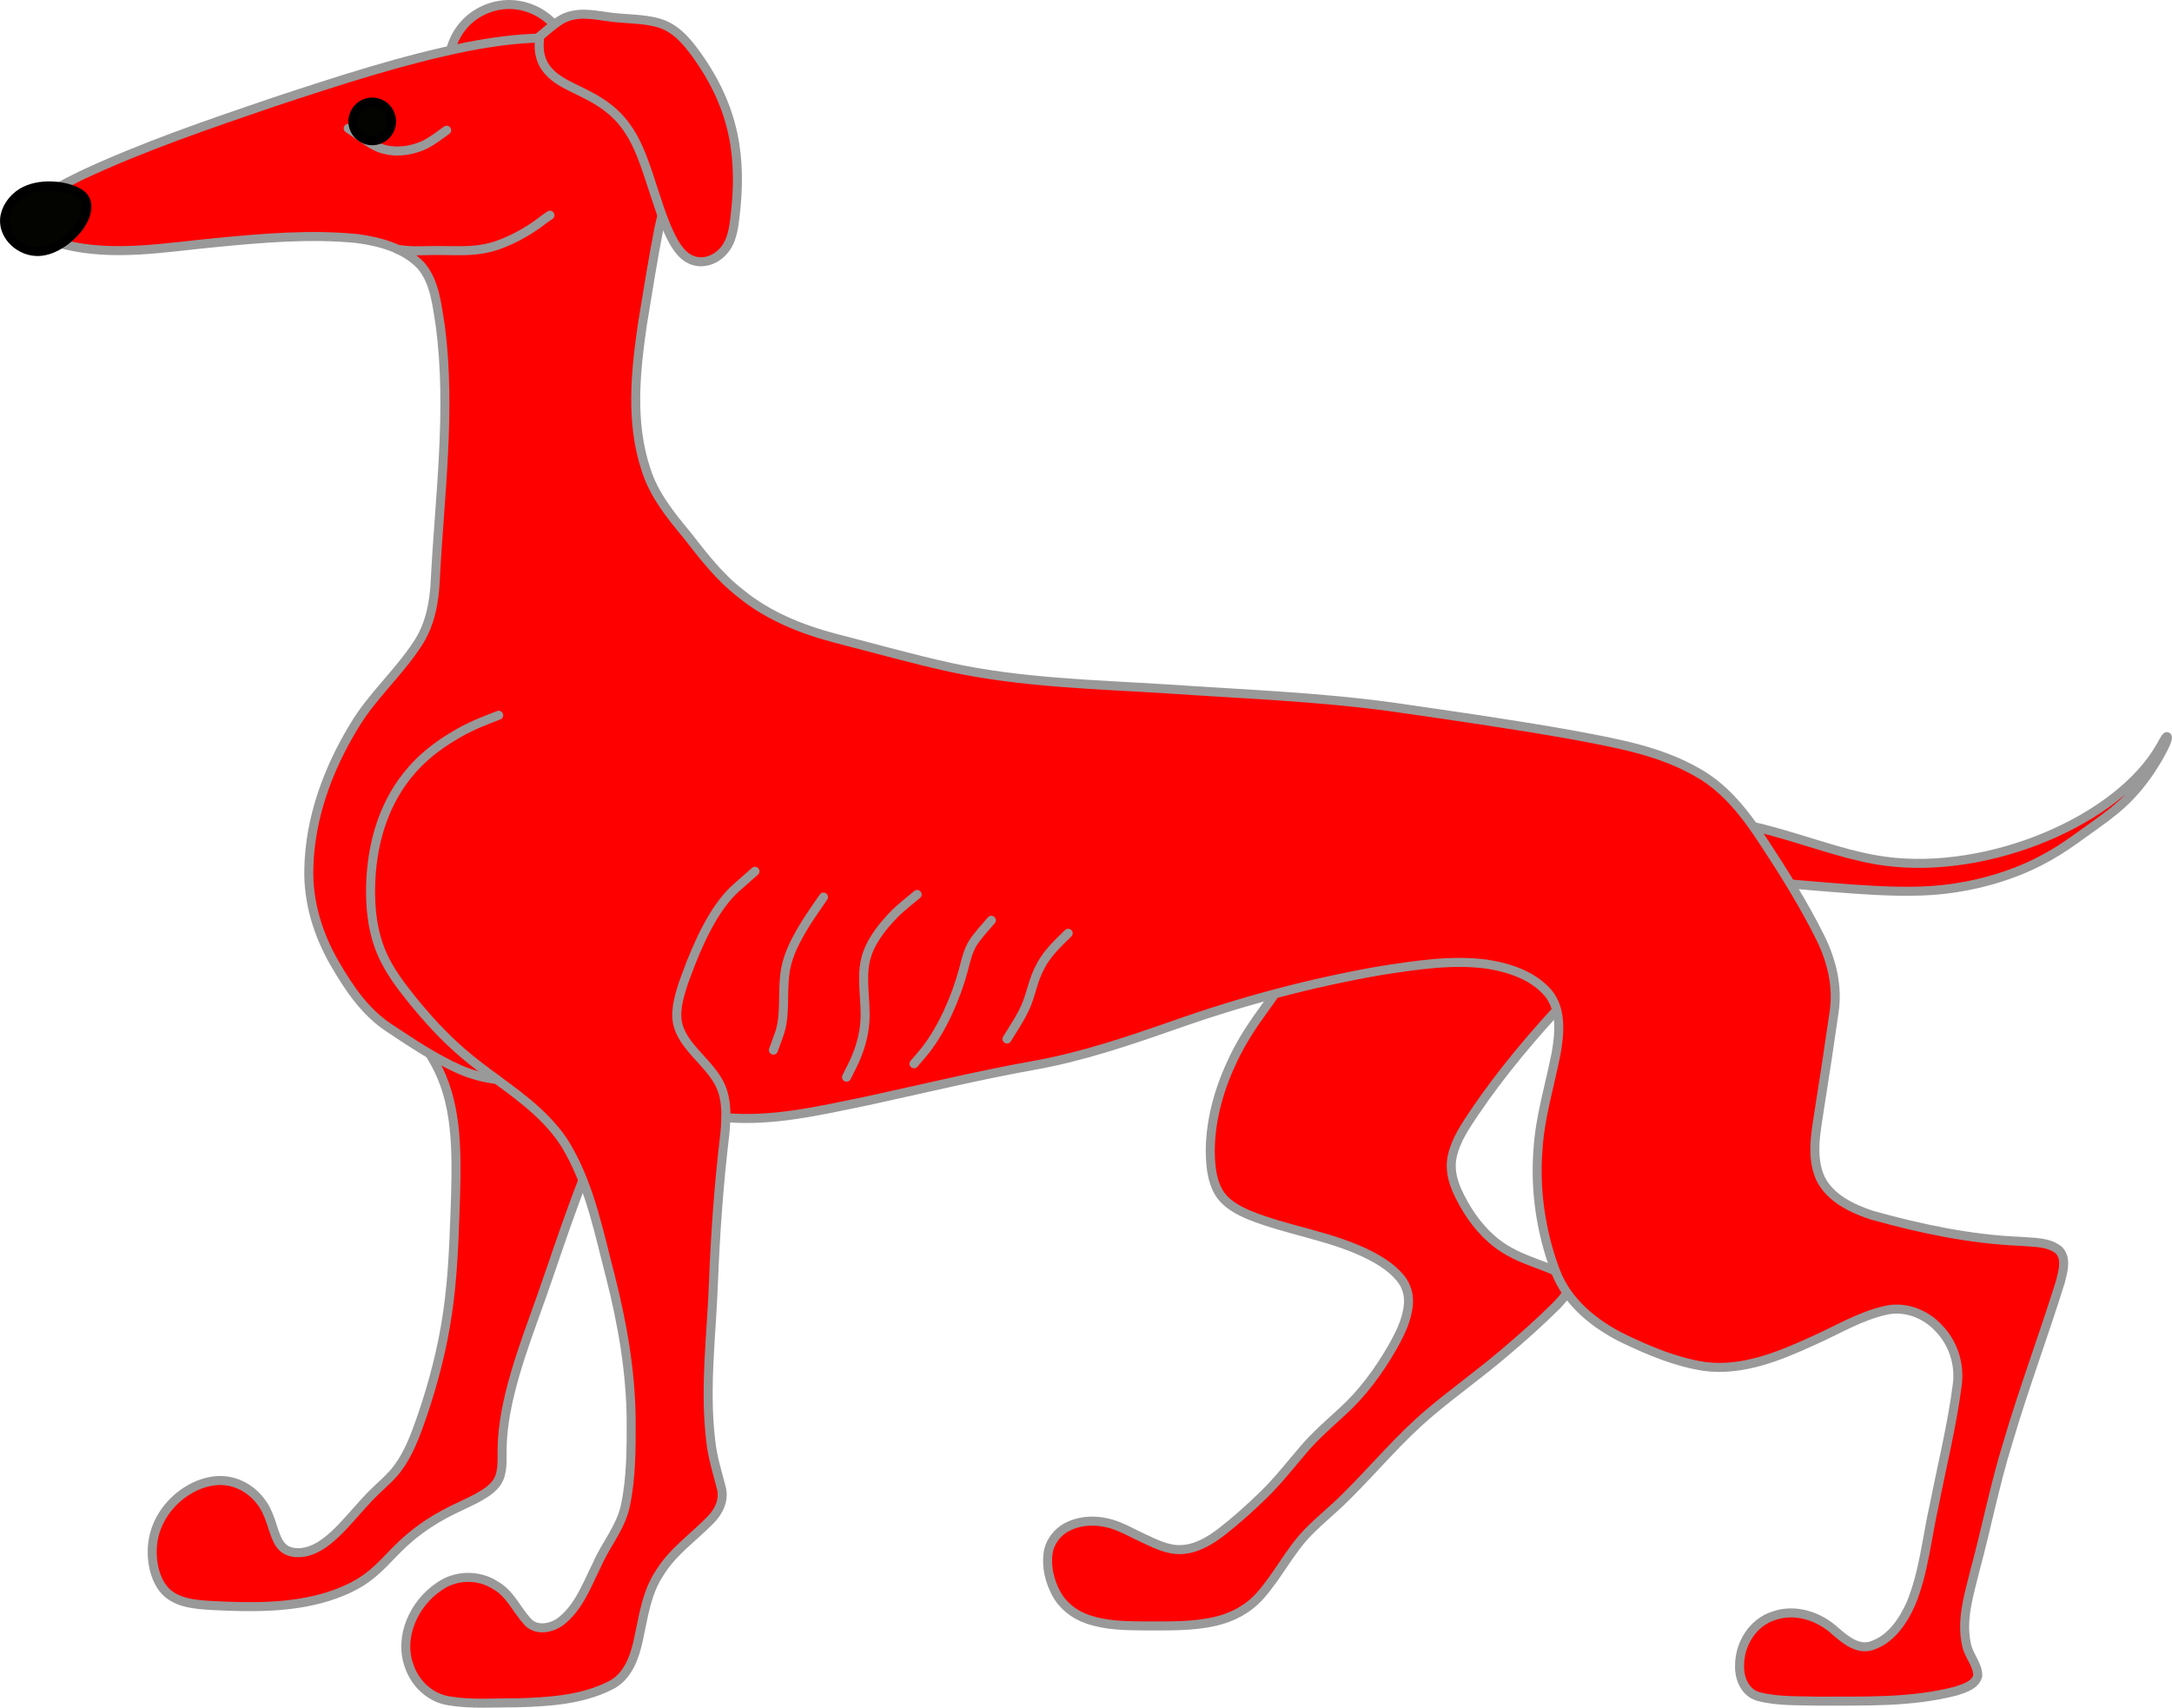 <?xml version="1.0" encoding="UTF-8" standalone="no"?>
<svg
   xmlns:dc="http://purl.org/dc/elements/1.1/"
   xmlns:cc="http://creativecommons.org/ns#"
   xmlns:rdf="http://www.w3.org/1999/02/22-rdf-syntax-ns#"
   xmlns:svg="http://www.w3.org/2000/svg"
   xmlns="http://www.w3.org/2000/svg"
   version="1.1"
   width="251.292"
   height="197.57"
   id="svg10099">
  <title
     id="title16830">Meuble levrier</title>

  <g
     id="g22712"
     transform="translate(117.588,329.899)">
    <path
       d="m -51.701,-322.391 c 0,-1.825 -0.756,-3.649 -2.046,-4.94 -1.29,-1.291 -3.115,-2.046 -4.94,-2.046 -1.825,0 -3.65,0.756 -4.94,2.046 -1.29,1.29 -2.046,3.115 -2.046,4.94 0,1.825 0.756,3.65 2.046,4.94 1.29,1.29 3.115,2.046 4.94,2.046 1.825,0 3.65,-0.756 4.94,-2.046 1.29,-1.29 2.046,-3.115 2.046,-4.94 z"
       style="fill:#ff0000;fill-opacity:1;stroke:#999999;stroke-width:1.043;stroke-linecap:round;stroke-linejoin:round;stroke-miterlimit:9.684;stroke-dasharray:none;stroke-opacity:1"
       id="path22556" />
    <path
       d="m 74.621,-235.111 6.232,7.091 c 1.689,-0.112 3.804,0.005 6.121,0.182 2.979,0.229 6.29,0.557 9.969,0.81 2.862,0.197 5.946,0.349 8.753,0.171 4.01,-0.253 7.451,-1.179 10.136,-2.238 3.759,-1.483 6.036,-3.228 8.162,-4.759 2.734,-1.968 5.221,-3.58 7.839,-7.884 0.582,-0.956 1.17,-2.045 1.309,-2.586 0.07,-0.27 0.027,-0.403 -0.071,-0.337 -0.147,0.1 -0.417,0.65 -0.729,1.191 -4.875,8.473 -19.735,14.808 -31.777,13.218 -3.843,-0.508 -7.4,-1.823 -11.807,-3.1 -3.232,-0.937 -6.923,-1.854 -10.891,-1.872 -0.361,-0.002 -0.724,0.004 -1.176,0.018 -0.452,0.014 -0.993,0.036 -2.071,0.094 z"
       style="fill:#ff0000;fill-opacity:1;stroke:#999999;stroke-width:1.043;stroke-linecap:round;stroke-linejoin:round;stroke-miterlimit:9.684;stroke-dasharray:none;stroke-opacity:1"
       id="path22570" />
    <path
       style="fill:#ff0000;fill-opacity:1;stroke:#999999;stroke-width:1.043;stroke-linecap:round;stroke-linejoin:round;stroke-miterlimit:9.684;stroke-dasharray:none;stroke-opacity:1"
       d="m 11.844,-153.28 c -1.875,-0.761 -4.104,-0.913 -5.94,0.04 -1.189,0.596 -2.071,1.777 -2.24,3.104 -0.2,1.561 0.192,3.163 0.916,4.546 0.751,1.431 2.094,2.497 3.612,3.02 2.152,0.759 4.466,0.776 6.721,0.794 2.73,-0.013 5.501,0.084 8.177,-0.551 1.934,-0.448 3.765,-1.431 5.09,-2.924 2.072,-2.307 3.423,-5.173 5.599,-7.395 1.403,-1.435 2.987,-2.679 4.396,-4.109 3.232,-3.201 6.138,-6.736 9.625,-9.675 2.832,-2.401 5.865,-4.554 8.69,-6.964 2.065,-1.747 4.089,-3.547 6.008,-5.455 0.575,-0.623 1.22,-1.262 1.454,-2.102 0.174,-0.612 -0.304,-1.146 -0.788,-1.443 -1.165,-0.724 -2.499,-1.101 -3.76,-1.616 -1.593,-0.603 -3.142,-1.384 -4.419,-2.527 -1.738,-1.528 -3.037,-3.504 -3.992,-5.598 -0.553,-1.239 -0.867,-2.641 -0.559,-3.987 0.404,-1.86 1.505,-3.458 2.54,-5.019 3.205,-4.736 6.917,-9.107 10.827,-13.272 1.427,-1.535 2.94,-2.985 4.386,-4.501 1.191,-1.288 2.362,-2.733 2.725,-4.494 0.336,-1.741 -0.177,-3.521 -0.907,-5.096 -1.351,-2.884 -3.577,-5.286 -6.147,-7.132 -2.163,-1.552 -4.556,-2.928 -7.216,-3.369 -1.698,-0.29 -3.481,-0.05 -5.026,0.719 -1.696,0.832 -3.23,1.956 -4.694,3.141 -2.842,2.331 -5.249,5.146 -7.364,8.142 -0.988,1.398 -2.058,2.74 -3.253,3.968 -1.583,1.656 -3.225,3.28 -4.484,5.207 -1.002,1.51 -1.959,3.05 -3.038,4.507 -1.353,1.851 -2.636,3.765 -3.628,5.838 -1.618,3.343 -2.706,7.009 -2.72,10.746 0.02,1.597 0.144,3.27 0.931,4.696 0.795,1.405 2.292,2.199 3.736,2.788 4.252,1.682 8.86,2.302 13.029,4.217 1.577,0.745 3.154,1.63 4.282,2.992 0.714,0.841 1.046,1.966 0.946,3.061 -0.153,1.816 -1.005,3.476 -1.888,5.037 -1.573,2.718 -3.457,5.281 -5.79,7.398 -1.527,1.406 -3.107,2.765 -4.451,4.354 -1.504,1.743 -2.913,3.572 -4.565,5.181 -1.564,1.544 -3.212,3.007 -4.941,4.364 -1.357,1.034 -2.92,1.979 -4.673,2.037 -1.593,0.063 -3.041,-0.707 -4.446,-1.357 -0.924,-0.427 -1.817,-0.923 -2.76,-1.309 z"
       id="path22572" />
    <path
       d="m -35.889,-227.567 -23.439,-25.608 c -1.9,0.156 -2.768,0.267 -3.452,0.377 -0.683,0.11 -1.183,0.218 -1.664,0.335 -3.364,0.816 -5.814,2.035 -7.855,3.679 -3.208,2.585 -5.407,6.222 -6.731,10.329 -0.842,2.614 -1.331,5.417 -0.938,8.192 0.281,1.982 1.011,3.949 1.813,5.857 1.122,2.671 2.383,5.227 3.915,7.577 2.625,4.028 6.044,7.45 7.767,11.546 1.005,2.389 1.433,5.007 1.58,7.849 0.126,2.436 0.045,5.036 -0.039,7.483 -0.169,4.893 -0.352,9.17 -1.154,13.7 -0.668,3.775 -1.766,7.726 -3.035,11.23 -0.761,2.103 -1.583,4.044 -2.953,5.604 -0.685,0.78 -1.506,1.464 -2.307,2.256 -2.404,2.376 -4.624,5.719 -7.277,6.652 -1.18,0.415 -2.444,0.354 -3.211,-0.352 -0.959,-0.883 -1.139,-2.774 -1.923,-4.32 -0.941,-1.855 -2.752,-3.214 -4.801,-3.401 -3.415,-0.311 -7.492,2.636 -8.252,6.76 -0.38,2.062 0.07,4.418 1.172,5.771 1.322,1.624 3.583,1.802 5.844,1.921 4.522,0.238 9.043,0.238 13.12,-1.024 1.019,-0.316 2.011,-0.71 2.853,-1.138 2.526,-1.283 3.707,-2.867 5.386,-4.517 1.493,-1.466 3.38,-2.984 6.335,-4.432 1.847,-0.905 4.112,-1.783 5.025,-3.129 0.731,-1.076 0.596,-2.452 0.613,-3.868 0.066,-5.663 2.544,-11.964 4.522,-17.543 1.36,-3.835 2.485,-7.329 3.932,-11.227 0.789,-2.127 1.675,-4.373 2.579,-6.538 1.054,-2.525 2.133,-4.938 1.828,-7.225 -0.391,-2.939 -3.068,-5.669 -2.739,-8.564 0.183,-1.608 1.294,-3.267 2.494,-4.896 2.399,-3.258 5.155,-6.396 7.941,-7.881 0.557,-0.297 1.116,-0.528 3.051,-1.455 z"
       style="fill:#ff0000;fill-opacity:1;stroke:#999999;stroke-width:1.043;stroke-linecap:round;stroke-linejoin:round;stroke-miterlimit:9.684;stroke-dasharray:none;stroke-opacity:1"
       id="path22566" />
    <path
       style="fill:#ff0000;fill-opacity:1;stroke:#999999;stroke-width:1.043;stroke-linecap:round;stroke-linejoin:round;stroke-miterlimit:9.684;stroke-dasharray:none;stroke-opacity:1"
       d="m -33.607,-200.59 c 5.481,0.473 10.895,-0.821 16.229,-1.91 6.497,-1.413 12.963,-2.979 19.51,-4.154 5.491,-0.982 10.784,-2.783 16.039,-4.614 7.816,-2.771 15.856,-4.923 24.027,-6.343 4.034,-0.614 8.149,-1.276 12.23,-0.738 2.625,0.41 5.392,1.321 7.158,3.414 1.534,1.972 1.257,4.66 0.853,6.965 -0.72,3.639 -1.832,7.216 -2.077,10.936 -0.397,4.818 0.328,9.721 2.028,14.241 1.361,3.582 4.513,6.116 7.861,7.766 2.988,1.422 6.098,2.739 9.392,3.23 4.395,0.56 8.628,-1.183 12.544,-2.978 2.73,-1.202 5.32,-2.807 8.252,-3.485 2.308,-0.596 4.776,0.357 6.333,2.096 1.629,1.699 2.398,4.128 2.09,6.457 -0.593,4.667 -1.74,9.242 -2.648,13.854 -0.869,3.826 -1.206,7.811 -2.705,11.469 -0.907,2.056 -2.334,4.173 -4.568,4.898 -1.58,0.504 -2.977,-0.657 -4.099,-1.609 -1.879,-1.782 -4.701,-2.748 -7.217,-1.854 -2.437,0.767 -3.979,3.296 -3.95,5.788 -0.052,1.469 0.659,3.144 2.193,3.552 2.229,0.587 4.569,0.465 6.855,0.532 5.345,-0.026 10.79,0.188 16.009,-1.173 0.944,-0.321 2.229,-0.669 2.502,-1.772 -1.4e-4,-1.314 -1.074,-2.329 -1.304,-3.601 -0.65,-2.876 0.293,-5.786 0.973,-8.565 1.339,-4.93 2.3,-9.957 3.822,-14.838 1.837,-6.257 4.136,-12.365 6.071,-18.59 0.275,-1.154 0.752,-2.608 -0.146,-3.609 -1.247,-1.033 -2.995,-0.914 -4.52,-1.053 -5.803,-0.24 -11.52,-1.46 -17.101,-3.011 -2.339,-0.768 -4.86,-1.954 -6.004,-4.271 -1.118,-2.511 -0.516,-5.332 -0.125,-7.936 0.604,-3.777 1.173,-7.561 1.716,-11.347 0.432,-2.911 -0.278,-5.866 -1.556,-8.481 -1.945,-3.918 -4.266,-7.64 -6.671,-11.29 -1.993,-3.035 -4.286,-6.036 -7.5,-7.857 -4.485,-2.621 -9.696,-3.476 -14.728,-4.431 -6.945,-1.228 -13.929,-2.228 -20.909,-3.229 -8.584,-1.161 -17.25,-1.471 -25.884,-2.064 -8.327,-0.521 -16.727,-0.711 -24.916,-2.469 -4.509,-0.986 -8.949,-2.255 -13.42,-3.394 -3.909,-1.034 -7.76,-2.578 -10.913,-5.165 -2.449,-1.882 -4.339,-4.345 -6.222,-6.763 -1.903,-2.289 -3.825,-4.669 -4.735,-7.553 -1.819,-5.431 -1.236,-11.282 -0.425,-16.842 0.607,-3.718 1.201,-7.441 1.918,-11.14 0.881,-4.014 2.397,-8.108 1.547,-12.266 -0.71,-3.786 -3.188,-7.503 -6.99,-8.701 -5.424,-1.594 -11.199,-1.077 -16.673,-0.023 -7.622,1.535 -15.024,3.966 -22.397,6.398 -7.521,2.566 -15.073,5.124 -22.282,8.493 -2.197,1.107 -4.522,2.166 -6.235,3.982 -0.654,0.63 -0.897,1.795 -0.122,2.434 1.276,0.869 2.843,1.177 4.308,1.597 5.739,1.429 11.648,0.342 17.426,-0.209 5.462,-0.525 10.977,-1.022 16.458,-0.485 2.657,0.349 5.485,1.112 7.397,3.106 1.671,1.942 1.863,4.631 2.267,7.05 1.264,9.744 -0.084,19.549 -0.583,29.297 -0.116,2.633 -0.607,5.342 -2.132,7.55 -2.189,3.329 -5.246,5.998 -7.282,9.44 -3.014,4.955 -5.108,10.628 -5.22,16.474 -0.106,3.867 1.079,7.675 3.014,10.996 1.622,2.798 3.494,5.579 6.237,7.394 2.622,1.74 5.254,3.516 8.135,4.808 1.385,0.61 2.859,1.013 4.363,1.19 3.198,2.336 6.516,4.788 8.42,8.363 2.45,4.454 3.434,9.507 4.709,14.378 1.393,5.464 2.374,11.062 2.414,16.714 0.005,3.266 0.016,6.574 -0.655,9.785 -0.513,2.551 -2.289,4.549 -3.298,6.893 -1.136,2.263 -2.039,4.816 -4.065,6.459 -1.096,0.905 -2.957,1.294 -3.997,0.102 -1.247,-1.377 -2.001,-3.236 -3.69,-4.178 -1.945,-1.267 -4.604,-1.213 -6.494,0.135 -2.905,1.927 -4.732,5.826 -3.474,9.227 0.683,2.035 2.452,3.688 4.605,4.011 2.575,0.432 5.202,0.209 7.8,0.229 3.687,-0.11 7.537,-0.321 10.886,-2.022 1.966,-0.977 2.759,-3.185 3.202,-5.19 0.594,-2.705 0.94,-5.576 2.543,-7.92 1.502,-2.402 3.872,-4.031 5.816,-6.031 0.975,-0.965 1.629,-2.359 1.242,-3.744 -0.46,-1.806 -1.035,-3.592 -1.218,-5.457 -0.736,-6.17 0.119,-12.37 0.329,-18.544 0.224,-5.656 0.633,-11.304 1.307,-16.925 0.06,-0.625 0.107,-1.253 0.118,-1.881 z"
       id="path22550" />
    <path
       d="m -108.528,-307.612 c -0.374,-0.216 -0.845,-0.399 -1.373,-0.534 -0.528,-0.135 -1.112,-0.22 -1.711,-0.241 -1.199,-0.041 -2.457,0.178 -3.447,0.786 -1.131,0.695 -1.912,1.899 -1.998,3.047 -0.151,2.009 1.824,3.846 3.971,3.754 1.841,-0.079 3.808,-1.575 4.808,-3.073 0.5,-0.749 0.758,-1.498 0.738,-2.169 -0.01,-0.335 -0.089,-0.651 -0.254,-0.913 -0.164,-0.262 -0.413,-0.471 -0.734,-0.657 z"
       style="fill:#030300;fill-opacity:1;stroke:#000000;stroke-width:1.043;stroke-linecap:round;stroke-linejoin:round;stroke-miterlimit:9.684;stroke-dasharray:none;stroke-opacity:1"
       id="path22552" />
    <path
       d="m -55.167,-325.362 -0.001,-0.313 c 1.982,-1.697 2.583,-2.051 3.186,-2.27 1.708,-0.62 3.438,-0.159 5.244,0.051 2.167,0.252 4.445,0.144 6.207,0.972 1.468,0.69 2.579,2.031 3.524,3.348 4.536,6.322 5.259,12.102 4.453,18.818 -0.134,1.119 -0.311,2.264 -0.817,3.175 -1.011,1.821 -3.337,2.702 -5.049,1.234 -2.354,-2.018 -3.548,-8.479 -5.311,-12.417 -1.602,-3.58 -3.675,-5.074 -6.612,-6.512 -2.35,-1.15 -5.253,-2.265 -4.824,-6.087 z"
       style="fill:#ff0000;fill-opacity:1;stroke:#999999;stroke-width:1.043;stroke-linecap:round;stroke-linejoin:round;stroke-miterlimit:9.684;stroke-dasharray:none;stroke-opacity:1"
       id="path22554" />
    <path
       d="m -71.593,-301.051 c 0.841,0.125 1.543,0.168 2.318,0.169 0.56,0 1.159,-0.023 1.734,-0.03 2.446,-0.034 4.482,0.199 6.662,-0.362 2.181,-0.562 4.507,-1.919 5.965,-3.049 0.172,-0.133 0.331,-0.263 0.953,-0.676"
       style="fill:none;stroke:#999999;stroke-width:1.043;stroke-linecap:round;stroke-linejoin:round;stroke-miterlimit:9.684;stroke-dasharray:none;stroke-opacity:1"
       id="path22568" />
    <g
       style="fill:#ff0000;fill-opacity:1;stroke:#999999;stroke-width:2.4;stroke-linecap:round;stroke-linejoin:round;stroke-miterlimit:9.684;stroke-dasharray:none;stroke-opacity:1"
       transform="matrix(0.434,0,0,-0.434,-126.276,-59.072)"
       id="g22582" />
    <path
       d="m -77.301,-315.047 c 2.434,1.7 3.059,2.056 3.705,2.286 1.616,0.574 3.366,0.357 4.836,-0.251 0.588,-0.243 1.131,-0.549 2.849,-1.821"
       style="fill:none;stroke:#999999;stroke-width:1.043;stroke-linecap:round;stroke-linejoin:round;stroke-miterlimit:9.684;stroke-dasharray:none;stroke-opacity:1"
       id="path22542" />
    <path
       d="m -72.286,-315.852 c 0,-0.584 -0.242,-1.169 -0.655,-1.582 -0.413,-0.414 -0.997,-0.656 -1.582,-0.656 -0.584,0 -1.169,0.242 -1.582,0.656 -0.413,0.413 -0.656,0.998 -0.656,1.582 0,0.584 0.242,1.169 0.656,1.582 0.413,0.413 0.997,0.655 1.582,0.655 0.585,0 1.169,-0.242 1.582,-0.655 0.413,-0.414 0.655,-0.998 0.655,-1.582 z"
       style="fill:#030300;fill-opacity:1;stroke:#000000;stroke-width:1.043;stroke-linecap:round;stroke-linejoin:round;stroke-miterlimit:9.684;stroke-dasharray:none;stroke-opacity:1"
       id="path22548" />
    <path
       d="m -59.895,-247.144 c -1.781,0.68 -2.584,1.029 -3.209,1.325 -0.626,0.296 -1.075,0.54 -1.504,0.786 -3.003,1.723 -5.015,3.576 -6.516,5.726 -2.359,3.377 -3.456,7.484 -3.581,11.797 -0.08,2.745 0.234,5.573 1.385,8.128 0.823,1.825 2.073,3.51 3.375,5.119 1.823,2.252 3.748,4.354 5.874,6.183 1.278,1.1 2.629,2.1 3.965,3.085"
       style="fill:none;stroke:#999999;stroke-width:1.043;stroke-linecap:round;stroke-linejoin:round;stroke-miterlimit:9.684;stroke-dasharray:none;stroke-opacity:1"
       id="path22544" />
    <path
       d="m -33.607,-200.59 c 0.023,-1.303 -0.113,-2.527 -0.593,-3.615 -1.196,-2.714 -4.529,-4.588 -5.02,-7.46 -0.273,-1.595 0.331,-3.498 1.028,-5.397 1.395,-3.798 3.165,-7.58 5.427,-9.783 0.452,-0.441 0.924,-0.819 2.523,-2.248"
       style="fill:none;stroke:#999999;stroke-width:1.043;stroke-linecap:round;stroke-linejoin:round;stroke-miterlimit:9.684;stroke-dasharray:none;stroke-opacity:1"
       id="path22546" />
    <path
       d="m -2.893,-223.422 c -1.74,1.972 -2.052,2.441 -2.291,2.9 -0.478,0.919 -0.664,1.802 -0.901,2.699 -0.89,3.366 -2.503,6.939 -4.36,9.339 -0.247,0.32 -0.499,0.619 -1.396,1.662"
       style="fill:none;stroke:#999999;stroke-width:1.043;stroke-linecap:round;stroke-linejoin:round;stroke-miterlimit:9.684;stroke-dasharray:none;stroke-opacity:1"
       id="path22558" />
    <path
       d="m -22.312,-226.106 c -1.614,2.322 -1.974,2.899 -2.304,3.453 -0.991,1.662 -1.718,3.116 -2.04,4.679 -0.482,2.344 -0.05,4.931 -0.58,7.047 -0.117,0.471 -0.282,0.918 -0.872,2.527"
       style="fill:none;stroke:#999999;stroke-width:1.043;stroke-linecap:round;stroke-linejoin:round;stroke-miterlimit:9.684;stroke-dasharray:none;stroke-opacity:1"
       id="path22560" />
    <path
       d="m -11.478,-226.405 c -1.888,1.535 -2.252,1.885 -2.603,2.24 -1.577,1.603 -2.874,3.342 -3.347,5.233 -0.578,2.311 0.075,4.848 -0.099,7.289 -0.11,1.553 -0.556,3.068 -1.152,4.405 -0.171,0.382 -0.354,0.75 -0.969,1.972"
       style="fill:none;stroke:#999999;stroke-width:1.043;stroke-linecap:round;stroke-linejoin:round;stroke-miterlimit:9.684;stroke-dasharray:none;stroke-opacity:1"
       id="path22562" />
    <path
       d="m 5.998,-221.921 c -1.097,1.053 -1.567,1.557 -1.921,1.966 -0.353,0.409 -0.589,0.724 -0.796,1.033 -1.242,1.852 -1.432,3.486 -2.002,4.985 -0.285,0.749 -0.665,1.466 -1.026,2.083 -0.24,0.412 -0.473,0.779 -1.337,2.167"
       style="fill:none;stroke:#999999;stroke-width:1.043;stroke-linecap:round;stroke-linejoin:round;stroke-miterlimit:9.684;stroke-dasharray:none;stroke-opacity:1"
       id="path22564" />
  </g>
</svg>
